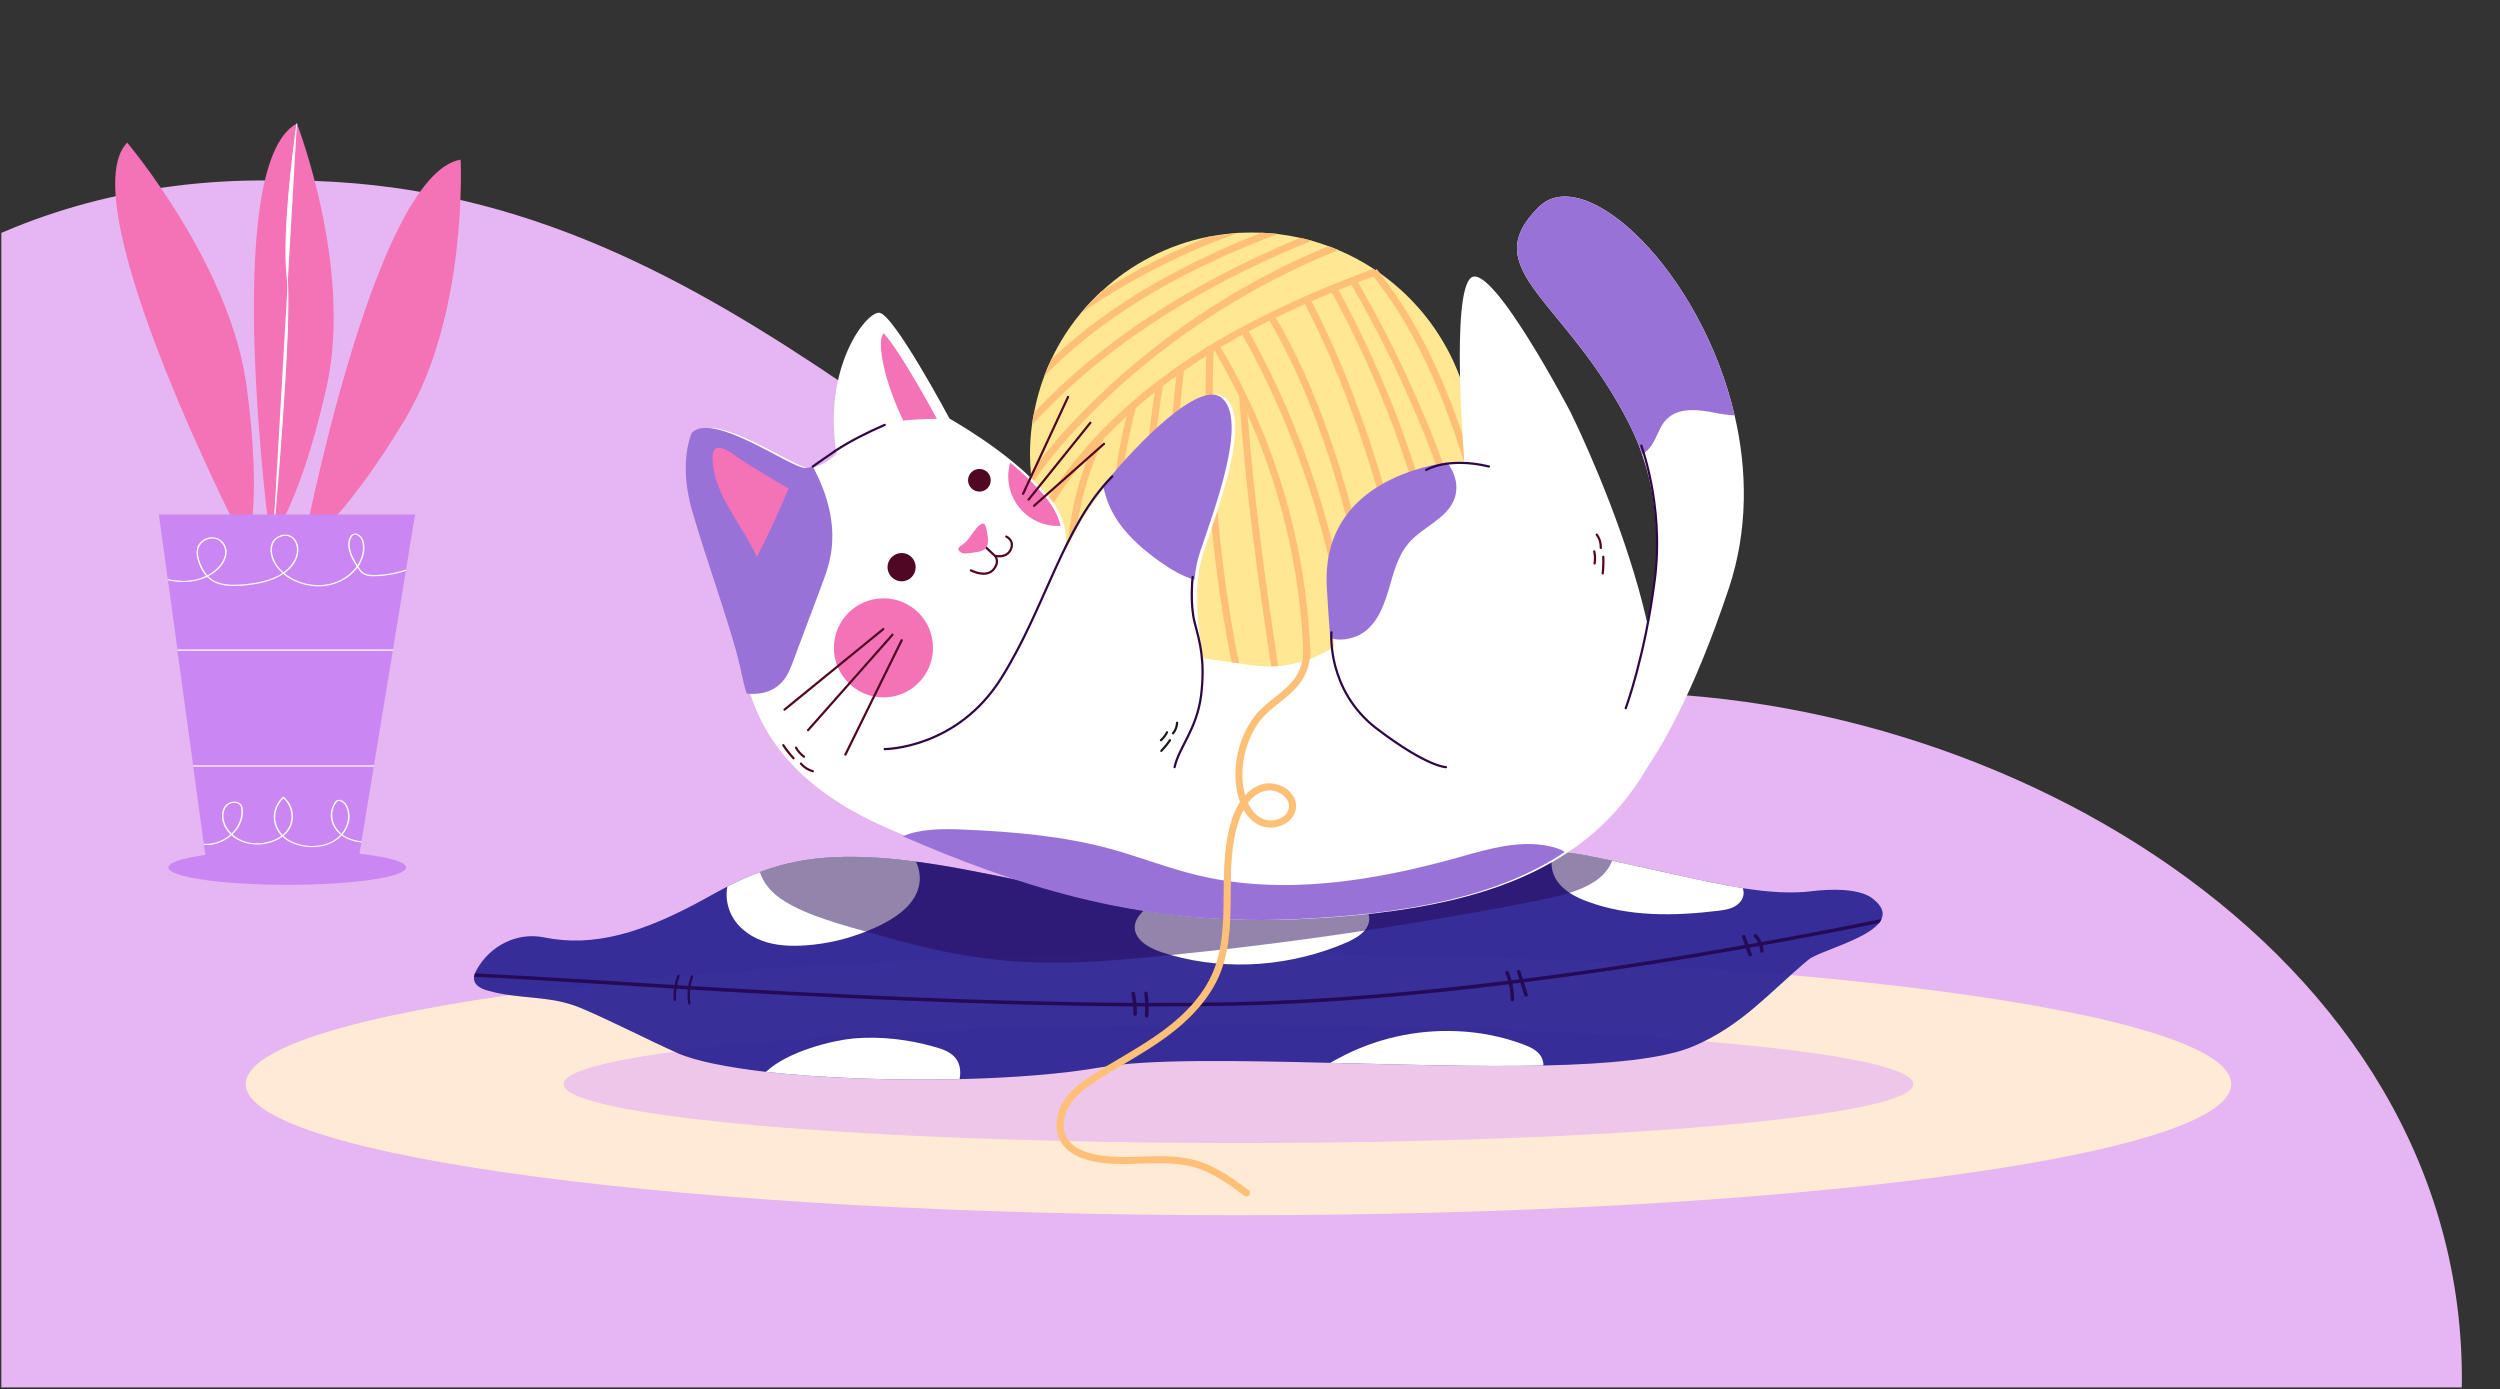 <svg width="655" height="364" viewBox="0 0 655 364" fill="none" xmlns="http://www.w3.org/2000/svg">
<rect x="0" y="0" width="655" height="364" fill="#333333" stroke="none"/>
<g clip-path="url(#clip0_136_1340)">
<path d="M643.875 380.176C658.138 260.229 535.393 183.068 426.462 181.481C397.714 179.965 368.462 181.654 340.308 173.62C246.675 136.107 185.938 45.585 72.246 47.313C7.605 46.082 -52.371 78.881 -70.134 134.849C-78.217 160.206 -59.518 211.59 -73.394 234.43C-132.893 299.831 -226.207 378.406 -162.59 491.926C-136.286 497.252 517.076 629.613 534.63 633.094C553.955 606.008 569.306 584.332 561.706 541.97C556.064 489.999 637.351 479.903 643.875 380.176Z" fill="#E5B6F1"/>
<path d="M584.583 284.032C584.583 302.995 468.144 318.388 324.486 318.388C180.827 318.388 64.389 302.995 64.389 284.032C64.389 265.023 180.827 249.676 324.486 249.676C468.144 249.676 584.583 265.023 584.583 284.032Z" fill="#FFEAD6"/>
<g style="mix-blend-mode:multiply" opacity="0.7">
<path d="M501.3 284.032C501.3 292.563 422.144 299.471 324.486 299.471C226.828 299.471 147.672 292.563 147.672 284.032C147.672 275.501 226.828 268.546 324.486 268.546C422.144 268.546 501.3 275.501 501.3 284.032Z" fill="#E5B6F1"/>
</g>
<path d="M492.953 240.771C492.829 241.142 492.613 241.498 492.304 241.838C488.733 246.289 476.352 249.302 473.755 251.482C463.6 260.013 456.413 268.683 443.707 274.108C435.916 277.446 421.541 278.79 404.384 279.161C387.226 279.532 367.333 278.929 348.506 278.466C323.79 277.863 300.929 277.446 288.502 279.625C278.486 281.387 265.27 282.407 251.405 282.731C233.876 283.149 215.281 282.453 200.674 280.83C190.473 279.625 182.265 278.002 177.628 275.962C169.003 272.114 160.702 267.709 152.031 264.046C144.009 260.708 136.079 261.914 127.825 259.549C126.295 259.132 124.533 258.344 124.208 256.767C124.177 256.489 124.177 256.211 124.208 255.933C124.208 255.886 124.208 255.793 124.254 255.701C124.301 255.469 124.347 255.237 124.44 255.005C124.564 254.665 124.718 254.341 124.904 254.032C128.428 247.772 135.43 244.156 142.525 245.593C155.416 248.236 168.354 244.527 185.001 235.3C186.902 234.234 188.711 233.26 190.565 232.286C193.348 230.849 196.13 229.551 199.098 228.485C209.068 224.729 220.707 223.199 239.997 225.749C244.078 226.275 248.545 227.001 253.399 227.928C272.689 231.591 287.899 235.3 300.837 237.572C313.821 239.937 324.486 240.864 334.688 239.009C340.067 238.036 346.373 236.135 353.236 233.956C369.605 228.855 389.128 222.318 407.212 223.153C410.18 223.292 413.148 223.616 416.023 224.219C418.203 224.636 420.289 225.1 422.376 225.517C436.287 228.438 447.231 231.22 456.644 232.704C463.415 233.77 469.443 234.187 475.147 233.446C479.366 232.936 487.064 232.657 490.588 235.393C493.185 237.387 493.695 239.148 492.953 240.771Z" fill="#2F2695" fill-opacity="0.95"/>
<path d="M492.953 240.771C492.829 241.142 492.613 241.498 492.304 241.838C484.142 243.507 473.755 245.547 461.838 247.68C461.529 247.742 461.219 247.803 460.91 247.865C460.106 248.02 459.256 248.174 458.36 248.329C458.082 248.36 457.788 248.406 457.479 248.468C440.275 251.528 420.243 254.727 399.236 257.37C398.912 257.416 398.634 257.463 398.309 257.509C397.629 257.602 396.949 257.679 396.269 257.741C395.944 257.787 395.619 257.834 395.341 257.88C371.692 260.801 346.929 262.98 323.605 263.49C317.066 263.629 310.25 263.676 303.387 263.676H300.929C300.651 263.676 300.326 263.676 300.002 263.676C299.306 263.676 298.518 263.676 297.776 263.676H296.848C257.479 263.444 214.586 261.265 180.827 259.271C180.611 259.24 180.394 259.225 180.178 259.225C179.189 259.163 178.215 259.101 177.257 259.039C177.025 259.039 176.839 259.039 176.607 258.993C169.049 258.529 162 258.112 155.601 257.695C142.2 256.86 130.653 256.165 124.208 255.933C124.208 255.886 124.208 255.794 124.254 255.701C124.301 255.469 124.347 255.237 124.44 255.005C129.772 255.237 139.278 255.794 155.694 256.767C162.093 257.185 169.188 257.602 176.747 258.066C176.963 258.096 177.179 258.112 177.396 258.112C178.354 258.174 179.328 258.236 180.317 258.297C180.503 258.297 180.734 258.344 180.92 258.344C214.678 260.337 257.479 262.517 296.802 262.748H297.729C298.471 262.748 299.26 262.748 300.002 262.748C300.28 262.748 300.604 262.748 300.929 262.748C308.673 262.795 316.232 262.702 323.605 262.563C346.79 262.053 371.506 259.874 395.063 256.953C395.403 256.922 395.712 256.891 395.99 256.86C396.701 256.767 397.382 256.675 398.031 256.582C398.371 256.551 398.68 256.52 398.958 256.489C419.964 253.846 439.997 250.647 457.154 247.587C457.479 247.541 457.757 247.494 458.082 247.448C458.916 247.293 459.751 247.139 460.586 246.984C460.91 246.938 461.235 246.845 461.559 246.799C473.894 244.573 484.652 242.487 492.953 240.771Z" fill="#250A58"/>
<path d="M176.793 262.238C176.607 262.238 176.468 262.099 176.468 261.914C176.376 259.781 176.7 257.602 177.442 255.562C177.535 255.423 177.72 255.33 177.859 255.376C178.045 255.469 178.138 255.655 178.045 255.794C177.349 257.741 177.025 259.827 177.118 261.914C177.118 262.099 176.978 262.238 176.793 262.238Z" fill="#250A58"/>
<path d="M180.642 263.212C180.457 263.212 180.317 263.119 180.317 262.98C179.9 260.522 180.132 258.019 181.013 255.7C181.059 255.561 181.245 255.469 181.43 255.515C181.569 255.608 181.662 255.793 181.616 255.932C180.781 258.158 180.549 260.522 180.92 262.841C180.967 263.026 180.874 263.212 180.688 263.212C180.657 263.212 180.642 263.212 180.642 263.212Z" fill="#250A58"/>
<path d="M297.405 266.135C297.374 266.135 297.358 266.135 297.358 266.135C297.126 266.135 296.895 265.949 296.941 265.671C296.941 263.909 296.802 262.101 296.431 260.339C296.385 260.107 296.524 259.876 296.802 259.829C297.034 259.783 297.312 259.922 297.358 260.154C297.729 262.008 297.868 263.863 297.868 265.718C297.822 265.949 297.637 266.135 297.405 266.135Z" fill="#250A58"/>
<path d="M300.419 266.644C300.419 266.644 300.419 266.629 300.419 266.598C300.14 266.598 299.955 266.366 299.955 266.134C300.094 264.187 300.048 262.24 299.816 260.339C299.769 260.06 299.955 259.829 300.187 259.782C300.465 259.782 300.697 259.968 300.697 260.2C300.975 262.193 301.021 264.187 300.882 266.181C300.882 266.412 300.65 266.644 300.419 266.644Z" fill="#250A58"/>
<path d="M396.222 262.376C395.944 262.376 395.758 262.145 395.758 261.913C395.805 259.548 395.341 257.184 394.414 255.004C394.275 254.773 394.414 254.494 394.646 254.402C394.877 254.309 395.156 254.402 395.248 254.634C396.222 256.905 396.732 259.456 396.686 261.913C396.686 262.191 396.5 262.376 396.222 262.376Z" fill="#250A58"/>
<path d="M399.793 261.172C399.607 261.172 399.422 261.079 399.375 260.847L397.474 254.727C397.381 254.495 397.52 254.217 397.752 254.171C398.031 254.078 398.262 254.217 398.355 254.449L400.256 260.569C400.303 260.847 400.164 261.079 399.932 261.172C399.901 261.172 399.855 261.172 399.793 261.172Z" fill="#250A58"/>
<path d="M458.499 250.553C458.314 250.553 458.175 250.461 458.082 250.275L456.413 245.546C456.366 245.314 456.459 245.036 456.737 244.943C456.969 244.85 457.201 244.989 457.294 245.221L458.963 249.95C459.056 250.182 458.917 250.461 458.685 250.553C458.623 250.553 458.561 250.553 458.499 250.553Z" fill="#250A58"/>
<path d="M461.606 249.626C461.328 249.626 461.143 249.44 461.143 249.208C461.096 247.817 460.54 246.473 459.566 245.499C459.427 245.314 459.427 245.035 459.612 244.85C459.798 244.665 460.076 244.665 460.262 244.85C461.328 246.009 462.024 247.586 462.07 249.162C462.07 249.394 461.884 249.626 461.606 249.626Z" fill="#250A58"/>
<path d="M240.786 232.008C239.812 236.645 235.638 239.798 231.465 241.977C229.981 242.765 228.451 243.414 226.874 244.063C221.866 246.057 216.533 247.309 211.108 247.68C207.259 247.958 203.225 247.819 199.561 246.428C195.945 245.083 192.606 242.394 191.215 238.731C190.334 236.506 190.194 234.327 190.565 232.287C193.348 230.849 196.13 229.551 199.098 228.485C209.068 224.729 220.707 223.199 239.997 225.749C240.878 227.697 241.249 229.876 240.786 232.008Z" fill="white"/>
<path d="M251.405 282.732C233.876 283.149 215.281 282.454 200.674 280.831C206.471 275.36 218.435 272.532 223.675 272.068C230.816 271.465 238.05 272.346 244.913 274.294C247.046 274.896 249.225 275.638 250.524 277.446C251.59 278.93 251.776 280.924 251.405 282.732Z" fill="white"/>
<path d="M358.754 240.817C358.708 241.976 358.244 242.996 357.502 243.831C356.389 245.129 354.627 246.103 353.004 246.845C338.536 253.15 321.935 254.495 306.772 250.229C305.937 249.997 305.056 249.719 304.222 249.441C300.836 248.328 296.988 246.01 297.312 242.533C297.498 240.817 298.75 239.38 300.048 238.221C300.295 237.973 300.558 237.757 300.836 237.572C313.82 239.936 324.486 240.863 334.687 239.009C340.067 238.035 346.373 236.134 353.236 233.955C354.071 234.465 354.905 235.021 355.647 235.671C357.27 236.969 358.801 238.731 358.754 240.817Z" fill="white"/>
<path d="M404.384 279.161C387.226 279.532 367.333 278.93 348.506 278.466C349.295 278.002 350.037 277.631 350.639 277.307C360.099 272.16 370.95 269.703 381.662 270.167C387.644 270.398 393.626 271.558 399.237 273.69C400.952 274.339 402.761 275.174 403.735 276.75C404.152 277.446 404.384 278.28 404.384 279.161Z" fill="white"/>
<path d="M456.83 233.91C456.876 235.44 455.763 236.785 454.418 237.526C453.074 238.268 451.497 238.454 450.013 238.639C438.559 240.03 426.688 240.216 415.884 236.182C412.916 235.115 409.902 233.539 408.047 230.943C406.424 228.717 405.96 225.518 407.212 223.153C410.18 223.292 413.148 223.617 416.023 224.22C432.995 227.604 445.84 230.989 456.644 232.704C456.737 233.122 456.83 233.493 456.83 233.91Z" fill="white"/>
<g style="mix-blend-mode:multiply" opacity="0.5">
<path d="M422.376 225.517C421.727 227.279 420.475 228.902 418.852 230.2C414.493 233.538 408.279 234.883 402.297 236.088C387.505 239.009 372.527 241.559 357.502 243.831C340.716 246.381 323.79 248.514 306.772 250.23C305.566 250.353 304.345 250.477 303.109 250.601C291.516 251.713 279.83 252.687 268.145 252.038C255.717 251.342 243.614 248.885 232.021 245.5C230.491 245.037 228.729 244.573 226.874 244.063C217.739 241.559 205.775 238.128 201.323 232.518C200.118 231.035 199.422 229.69 199.098 228.485C209.068 224.729 220.707 223.199 239.997 225.749C244.078 226.275 248.545 227.001 253.399 227.928C272.689 231.591 287.899 235.3 300.836 237.572C313.82 239.937 324.486 240.864 334.688 239.009C340.067 238.036 346.373 236.135 353.236 233.956C369.605 228.855 389.128 222.318 407.212 223.153C410.18 223.292 413.148 223.616 416.023 224.219C418.202 224.636 420.289 225.1 422.376 225.517Z" fill="#250A58"/>
</g>
<path d="M452.981 154.071C434.479 209.477 417.646 215.458 417.646 215.458L425.251 183.606C425.251 183.606 441.063 150.362 430.213 119.019C429.378 116.516 428.311 114.012 427.106 111.555C410.458 78.311 386.438 70.893 403.085 54.294C415.142 42.193 445.654 70.939 454.465 108.819C457.804 123.146 458.035 138.817 452.981 154.071Z" fill="white"/>
<path d="M454.465 108.819C452.795 108.773 451.033 108.495 449.41 108.17C445.005 107.289 439.811 106.64 436.658 109.839C435.082 111.416 434.432 113.595 433.366 115.588C432.67 116.933 431.557 118.324 430.213 119.019C429.378 116.516 428.311 114.012 427.106 111.555C410.458 78.311 386.438 70.893 403.085 54.294C415.142 42.193 445.654 70.939 454.465 108.819Z" fill="#9972D8"/>
<path d="M386.113 119.021C386.113 120.195 386.067 121.37 385.974 122.545C385.881 124.167 385.742 125.744 385.511 127.32C385.047 130.566 384.305 133.765 383.331 136.825C383.331 136.856 383.331 136.871 383.331 136.871C383.006 137.845 382.682 138.772 382.311 139.746C381.059 142.991 379.529 146.098 377.767 149.019C377.349 149.807 376.839 150.503 376.375 151.244C374.613 153.872 372.666 156.329 370.533 158.616C370.038 159.173 369.512 159.698 368.956 160.193C366.684 162.511 364.18 164.597 361.49 166.498C360.934 166.869 360.393 167.24 359.867 167.611C358.074 168.786 356.219 169.852 354.303 170.81C353.746 171.135 353.143 171.413 352.54 171.691C349.635 173.051 346.589 174.164 343.405 175.03C342.802 175.215 342.2 175.4 341.597 175.493C339.51 176.003 337.377 176.374 335.198 176.652C334.61 176.745 334.007 176.822 333.389 176.884C331.627 177.023 329.819 177.116 327.964 177.116C327.067 177.116 326.171 177.101 325.274 177.07C324.671 177.023 324.022 176.977 323.373 176.93C320.127 176.699 316.974 176.142 313.867 175.4C313.218 175.215 312.568 175.03 311.873 174.844C309.678 174.195 307.545 173.438 305.474 172.572H305.427C304.778 172.294 304.082 172.016 303.387 171.645C300.187 170.161 297.127 168.353 294.252 166.313C293.541 165.818 292.845 165.293 292.165 164.737C288.131 161.584 284.514 157.921 281.453 153.794V153.748C281.407 153.748 281.407 153.748 281.453 153.702H281.407C280.758 152.821 280.108 151.94 279.459 151.013C276.723 146.886 274.544 142.342 272.874 137.567C272.596 136.732 272.364 135.851 272.086 134.97C271.344 132.312 270.788 129.577 270.417 126.764C270.262 125.836 270.154 124.894 270.092 123.936C269.953 122.313 269.86 120.69 269.86 119.021C269.86 116.424 270.03 113.874 270.37 111.371C270.51 110.304 270.695 109.192 270.927 108.079C271.545 104.833 272.426 101.68 273.57 98.62C274.127 97.075 274.76 95.576 275.471 94.123C277.512 89.811 280.062 85.777 283.076 82.161C284.792 80.074 286.647 78.127 288.594 76.319H288.641C296.292 69.225 305.891 64.171 316.51 62.038H316.556C319.091 61.544 321.688 61.204 324.347 61.019H324.393C325.599 60.972 326.758 60.926 327.964 60.926C328.798 60.926 329.633 60.941 330.468 60.972C331.89 61.034 333.312 61.142 334.734 61.297C336.712 61.544 338.675 61.884 340.623 62.317C341.643 62.533 342.648 62.78 343.637 63.059C345.152 63.491 346.62 63.97 348.042 64.496C348.924 64.82 349.805 65.145 350.639 65.516C353.885 66.861 356.946 68.53 359.867 70.431C360.053 70.57 360.192 70.662 360.377 70.802L361.444 71.497C361.537 71.59 361.676 71.682 361.768 71.729C376.515 82.254 386.113 99.501 386.113 119.021Z" fill="#FFE794"/>
<path d="M361.768 71.728C361.706 71.728 361.66 71.743 361.629 71.774C361.011 71.991 360.408 72.207 359.821 72.423C358.476 72.933 357.131 73.443 355.786 73.953C355.199 74.17 354.627 74.386 354.071 74.603C352.911 75.066 351.798 75.53 350.685 75.947C350.083 76.179 349.526 76.411 348.97 76.689C347.177 77.4 345.399 78.142 343.637 78.915C343.08 79.146 342.478 79.424 341.921 79.656C339.355 80.8 336.805 81.99 334.27 83.226C333.713 83.474 333.157 83.736 332.601 84.015C330.792 84.895 328.937 85.869 327.175 86.796C326.588 87.106 326.031 87.415 325.506 87.724C324.64 88.187 323.775 88.666 322.909 89.161C321.858 89.748 320.822 90.351 319.802 90.969C319.246 91.278 318.72 91.603 318.225 91.943C318.133 91.989 318.04 92.036 317.947 92.082C317.298 92.484 316.664 92.87 316.046 93.241C314.052 94.493 312.104 95.791 310.203 97.136C309.523 97.569 308.858 98.032 308.209 98.527C307.004 99.361 305.829 100.227 304.685 101.123C303.943 101.68 303.232 102.236 302.552 102.792C300.836 104.137 299.167 105.528 297.59 106.919C296.756 107.63 295.936 108.356 295.133 109.098C293.061 111.014 291.083 112.962 289.197 114.94V114.986C287.806 116.377 286.507 117.815 285.255 119.252V119.298C282.334 122.683 279.644 126.207 277.28 129.823C275.796 132.002 274.173 134.645 272.874 137.566C272.596 136.731 272.364 135.85 272.086 134.969C273.245 132.698 274.544 130.611 275.703 128.803C282.659 118.278 291.794 108.681 302.969 100.103C303 100.072 303.031 100.041 303.062 100.01C307.143 96.904 311.502 93.89 316.139 91.016C318.055 89.841 320.018 88.682 322.028 87.538C334.177 80.676 347.022 75.159 359.867 70.43C360.052 70.569 360.192 70.662 360.377 70.801L360.702 70.569C360.949 70.878 361.196 71.187 361.444 71.496C361.536 71.589 361.675 71.681 361.768 71.728Z" fill="#FEC077"/>
<path d="M350.639 65.515C325.645 75.53 302.506 90.969 283.957 110.257C278.3 116.099 273.894 121.477 270.417 126.763C270.262 125.836 270.154 124.893 270.092 123.935C273.431 119.113 277.511 114.245 282.612 108.959C301.207 89.718 323.512 74.603 348.042 64.495C348.923 64.82 349.804 65.144 350.639 65.515Z" fill="#FEC077"/>
<path d="M343.637 63.058C312.429 75.762 288.316 91.712 270.37 111.37C270.509 110.304 270.695 109.191 270.927 108.078C288.362 89.625 311.363 74.51 340.623 62.316C341.643 62.533 342.648 62.78 343.637 63.058Z" fill="#FEC077"/>
<path d="M334.734 61.296C313.635 69.317 290.959 80.677 273.57 98.62C274.126 97.074 274.76 95.575 275.471 94.123C291.608 78.776 311.502 68.483 330.467 60.972C331.89 61.033 333.312 61.142 334.734 61.296Z" fill="#FEC077"/>
<path d="M324.346 61.018C309.693 66.257 295.874 73.304 283.076 82.16C284.791 80.073 286.646 78.126 288.594 76.318H288.64C297.497 70.754 306.818 65.979 316.509 62.038H316.556L324.346 61.018Z" fill="#FEC077"/>
<path d="M343.405 175.029C342.802 175.214 342.2 175.4 341.597 175.493C341.365 152.542 336.264 129.545 326.851 108.542C326.155 107.012 325.413 105.435 324.671 103.859C322.662 99.779 320.513 95.807 318.226 91.943C318.133 91.804 318.086 91.711 318.04 91.619L319.617 90.691C319.663 90.784 319.709 90.877 319.802 90.97C334.826 116.192 343.034 145.634 343.405 175.029Z" fill="#FEC077"/>
<path d="M354.302 170.81C353.746 171.134 353.143 171.413 352.54 171.691C349.202 142.342 339.927 113.457 325.506 87.724C325.475 87.662 325.459 87.616 325.459 87.585L327.082 86.704C327.082 86.704 327.129 86.797 327.175 86.797C341.55 112.576 350.871 141.461 354.302 170.81Z" fill="#FEC077"/>
<path d="M361.49 166.499C360.934 166.87 360.393 167.241 359.867 167.612C354.256 138.819 347.486 109.702 332.601 84.016C332.508 83.877 332.415 83.738 332.369 83.599L333.946 82.718C334.038 82.857 334.177 83.042 334.27 83.228C349.155 108.914 355.926 137.846 361.49 166.499Z" fill="#FEC077"/>
<path d="M370.532 158.616C370.038 159.173 369.512 159.698 368.956 160.193C363.206 134.321 355.323 105.575 341.921 79.657C341.875 79.564 341.829 79.425 341.782 79.333L343.452 78.498C343.498 78.637 343.591 78.776 343.637 78.915C356.899 104.555 364.782 132.977 370.532 158.616Z" fill="#FEC077"/>
<path d="M377.767 149.018C377.349 149.806 376.839 150.502 376.375 151.244C370.95 125.14 361.768 100.103 348.97 76.689C348.754 76.287 348.537 75.901 348.321 75.53L349.944 74.603C350.191 75.066 350.438 75.514 350.686 75.947C363.206 98.944 372.341 123.471 377.767 149.018Z" fill="#FEC077"/>
<path d="M383.331 136.824V136.87C383.006 137.844 382.682 138.771 382.311 139.745C375.448 117.073 365.988 95.235 354.07 74.602C353.931 74.417 353.839 74.278 353.746 74.092L355.322 73.165C355.462 73.397 355.647 73.675 355.786 73.953C367.286 93.89 376.514 114.94 383.331 136.824Z" fill="#FEC077"/>
<path d="M385.974 122.544C385.882 124.167 385.742 125.743 385.511 127.32C379.853 108.171 372.573 88.42 359.821 72.424C359.635 72.192 359.45 71.96 359.264 71.728L360.377 70.801L360.702 70.569C360.949 70.878 361.197 71.188 361.444 71.497C361.506 71.589 361.568 71.682 361.629 71.775C373.408 86.704 380.549 104.74 385.974 122.544Z" fill="#FEC077"/>
<path d="M289.243 114.847C289.197 114.847 289.197 114.94 289.197 114.94C289.151 114.986 289.151 114.986 289.151 114.986C283.401 127.041 280.804 140.07 281.407 153.701C280.757 152.82 280.108 151.939 279.459 151.012C279.32 139.977 281.268 129.359 285.256 119.298C285.256 119.298 285.256 119.298 285.256 119.252C285.997 117.49 286.739 115.728 287.574 114.013L289.243 114.847Z" fill="#FEC077"/>
<path d="M297.59 106.919C292.443 126.531 291.33 146.468 294.252 166.312C293.541 165.817 292.845 165.292 292.165 164.735C289.661 146.143 290.635 127.458 295.133 109.098C295.365 108.124 295.643 107.15 295.875 106.177L297.637 106.64C297.637 106.733 297.59 106.826 297.59 106.919Z" fill="#FEC077"/>
<path d="M305.427 172.573C304.778 172.294 304.082 172.016 303.387 171.645C299.213 149.019 298.889 125.466 302.552 102.794C302.676 101.897 302.815 101.001 302.969 100.104C302.969 100.058 303.016 100.058 303.016 100.012H303.062L304.824 100.336C304.778 100.614 304.731 100.846 304.685 101.124C300.651 124.631 300.929 149.112 305.427 172.573Z" fill="#FEC077"/>
<path d="M313.867 175.4C313.217 175.214 312.568 175.029 311.873 174.843C306.354 149.806 305.102 124.213 308.209 98.527C308.256 97.831 308.348 97.182 308.441 96.44L310.296 96.672C310.265 96.827 310.234 96.981 310.203 97.136C306.911 123.471 308.117 149.714 313.867 175.4Z" fill="#FEC077"/>
<path d="M325.274 177.069C324.671 177.022 324.022 176.976 323.373 176.93C317.623 149.435 315.165 121.385 316.046 93.241C316.046 92.499 316.077 91.757 316.139 91.016L317.947 91.062C317.947 91.402 317.947 91.742 317.947 92.082C316.974 120.643 319.431 149.157 325.274 177.069Z" fill="#FEC077"/>
<path d="M335.197 176.651C334.61 176.744 334.007 176.821 333.389 176.883C329.633 152.264 326.294 128.108 324.671 103.859C324.625 103.812 324.625 103.72 324.625 103.673L326.48 103.534C326.619 105.203 326.711 106.919 326.851 108.542C328.566 131.168 331.72 153.747 335.197 176.651Z" fill="#FEC077"/>
<path d="M429.888 203.867C424.787 211.795 418.481 218.194 410.876 223.248C393.718 234.746 370.069 239.568 339.325 240.866C297.59 242.582 265.733 231.269 237.493 219.121C235.7 218.379 233.907 217.607 232.114 216.803C208.233 206.371 200.071 192.322 196.779 182.447C196.733 182.215 196.64 181.937 196.547 181.705C195.898 179.618 195.481 177.764 195.156 176.187C193.301 166.914 185.928 146.607 182.218 133.671C178.555 120.735 182.218 113.363 182.218 113.363C187.783 107.799 208.094 122.59 211.803 122.59C212.499 122.59 213.195 122.451 213.89 122.219C216.023 121.57 217.924 120.04 218.713 119.298C219.037 119.066 219.176 118.88 219.176 118.88C219.176 118.88 219.176 118.88 219.176 118.834C215.513 96.718 226.596 81.928 230.306 81.928C233.969 81.928 248.761 109.654 248.761 109.654C248.761 109.654 249.503 110.071 250.709 110.813C253.723 112.621 259.751 116.377 265.594 121.199C268.794 123.841 271.993 126.855 274.637 129.962C274.868 130.286 275.1 130.564 275.332 130.843C277.187 133.254 278.254 135.618 278.81 137.751C279.459 140.347 279.366 142.666 278.949 144.567C279.969 142.48 281.36 139.837 283.169 136.731C283.354 136.36 283.633 135.943 283.865 135.525C285.117 133.439 287.296 130.472 289.986 127.133C290.31 126.716 290.635 126.345 290.959 125.974C300.373 114.522 315.304 99.964 320.822 104.09C328.242 109.654 318.968 133.671 315.304 144.752C314.562 146.978 314.099 149.388 313.867 151.892C312.939 161.814 315.304 172.478 315.304 172.478C315.304 172.478 315.304 172.478 328.242 174.333C338.907 175.863 347.115 171.041 349.619 169.372C349.557 168.723 349.495 167.981 349.434 167.146C349.202 164.225 348.924 160.006 348.553 153.979C347.069 128.663 370.764 122.59 380.039 121.152C382.265 120.828 383.656 120.735 383.656 120.735C383.656 120.735 379.992 76.41 385.511 72.701C391.075 68.992 411.386 107.799 411.386 107.799C411.386 107.799 446.489 178.042 429.888 203.867Z" fill="white"/>
<path d="M314.377 144.753C313.635 146.979 313.171 149.39 312.94 151.894C309.694 150.966 306.679 149.112 303.897 147.164C299.863 144.29 296.014 140.998 293.139 136.964C291.099 133.997 289.568 130.612 289.058 127.135C298.425 115.544 314.192 99.826 319.895 104.091C327.315 109.655 318.04 133.672 314.377 144.753Z" fill="#9972D8"/>
<path d="M381.013 130.798C379.019 135.945 372.851 137.985 369.188 142.158C366.22 145.542 365.107 150.086 363.855 154.444C362.325 159.544 360.006 165.479 354.349 167.055C352.077 167.751 350.129 167.705 348.506 167.148C348.274 164.227 347.996 160.008 347.625 153.981C346.141 128.665 369.837 122.592 379.111 121.154C381.291 123.797 382.265 127.599 381.013 130.798Z" fill="#9972D8"/>
<path d="M409.948 223.248C392.791 234.747 369.142 239.569 338.397 240.867C296.663 242.582 264.806 231.269 236.566 219.122C240.832 217.128 246.953 217.082 252.703 217.36C265.594 217.916 278.532 219.029 290.96 222.414C298.564 224.5 305.937 227.421 313.589 229.276C335.986 234.7 359.589 230.898 381.801 224.732C390.287 222.321 399.329 219.585 407.769 222.182C408.557 222.46 409.346 222.738 409.948 223.248Z" fill="#9972D8"/>
<path d="M217.646 145.401C217.09 148.554 215.977 151.521 214.818 154.535C212.499 160.748 210.134 167.007 207.816 173.22C207.12 175.028 206.425 176.929 205.126 178.413C202.761 181.241 199.144 182.122 195.62 181.705C194.971 179.618 194.553 177.764 194.229 176.187C192.42 166.914 185.001 146.606 181.291 133.671C177.628 120.735 181.291 113.363 181.291 113.363C186.856 107.799 207.166 122.589 210.876 122.589C211.572 122.589 212.267 122.45 212.963 122.218C213.334 122.899 213.674 123.579 213.983 124.259C217.183 130.796 218.945 138.214 217.646 145.401Z" fill="#9972D8"/>
<path d="M245.516 109.745C242.548 109.745 239.58 109.884 236.659 110.209C234.85 106.5 233.366 102.605 232.207 98.664C231.79 97.134 229.703 89.252 231.511 87.305C236.195 92.405 245.469 109.745 245.469 109.745C245.469 109.745 245.485 109.745 245.516 109.745Z" fill="#F472B6"/>
<path d="M186.717 121.011C187.412 130.237 194.553 137.517 198.31 145.955C201.308 140.051 204.091 134.039 206.656 127.919C206.564 128.151 195.249 121.196 194.229 120.501C191.308 118.414 186.16 114.241 186.717 121.011Z" fill="#F472B6"/>
<path d="M231.789 196.263C231.789 196.263 250.662 196.263 262.302 177.717C273.941 159.171 278.624 137.704 291.423 124.814" stroke="#2E0846" stroke-width="0.589" stroke-linecap="round" stroke-linejoin="round"/>
<path d="M312.475 151.149C312.475 151.149 311.687 158.197 313.032 163.251C314.377 168.258 315.768 173.126 314.701 182.121C313.588 191.07 308.859 195.799 307.746 200.992" stroke="#2E0846" stroke-width="0.589" stroke-linecap="round" stroke-linejoin="round"/>
<path d="M348.831 165.662C348.831 165.662 347.532 180.87 360.748 190.931C373.964 200.992 378.833 200.992 378.833 200.992" stroke="#2E0846" stroke-width="0.589" stroke-linecap="round" stroke-linejoin="round"/>
<path d="M373.64 123.145C373.64 123.145 379.251 119.622 390.101 122.218" stroke="#2E0846" stroke-width="0.589" stroke-linecap="round" stroke-linejoin="round"/>
<path d="M430.074 116.839C429.424 115.402 436.148 131.722 433.551 151.891C431.001 171.874 425.947 185.552 425.947 185.552" stroke="#2E0846" stroke-width="0.589" stroke-linecap="round" stroke-linejoin="round"/>
<path d="M212.963 122.218C212.963 122.218 215.142 120.642 218.898 118.092C222.654 115.588 227.291 113.27 231.789 111.322" stroke="#2E0846" stroke-width="0.589" stroke-linecap="round" stroke-linejoin="round"/>
<path d="M417.785 147.627C417.971 146.561 417.924 145.495 417.693 144.475" stroke="#500724" stroke-width="0.589" stroke-linecap="round" stroke-linejoin="round"/>
<path d="M418.342 140.07C419.084 141.044 419.455 142.296 419.408 143.548" stroke="#500724" stroke-width="0.589" stroke-linecap="round" stroke-linejoin="round"/>
<path d="M420.058 145.866C420.119 147.319 420.073 148.772 419.918 150.225" stroke="#500724" stroke-width="0.589" stroke-linecap="round" stroke-linejoin="round"/>
<path d="M208.558 195.893C209.068 196.82 209.764 197.608 210.645 198.257" stroke="#500724" stroke-width="0.589" stroke-linecap="round" stroke-linejoin="round"/>
<path d="M212.963 202.059C211.757 201.735 210.645 201.039 209.856 200.065" stroke="#500724" stroke-width="0.589" stroke-linecap="round" stroke-linejoin="round"/>
<path d="M207.909 198.674C206.919 197.592 206.023 196.449 205.219 195.243" stroke="#500724" stroke-width="0.589" stroke-linecap="round" stroke-linejoin="round"/>
<path d="M304.175 193.946C304.824 193.343 305.381 192.648 305.752 191.859" stroke="#1E1A19" stroke-width="0.589" stroke-linecap="round" stroke-linejoin="round"/>
<path d="M308.395 189.355C308.349 190.375 307.978 191.396 307.329 192.137" stroke="#1E1A19" stroke-width="0.589" stroke-linecap="round" stroke-linejoin="round"/>
<path d="M306.54 193.945C305.86 194.934 305.103 195.862 304.268 196.727" stroke="#1E1A19" stroke-width="0.589" stroke-linecap="round" stroke-linejoin="round"/>
<path d="M239.905 148.599C239.905 150.639 238.282 152.308 236.241 152.308C234.201 152.308 232.531 150.639 232.531 148.599C232.531 146.559 234.201 144.89 236.241 144.89C238.282 144.89 239.905 146.559 239.905 148.599Z" fill="#500724"/>
<path d="M259.566 125.835C259.566 127.457 258.268 128.802 256.598 128.802C254.975 128.802 253.631 127.457 253.631 125.835C253.631 124.165 254.975 122.867 256.598 122.867C258.268 122.867 259.566 124.165 259.566 125.835Z" fill="#500724"/>
<path d="M254.372 149.434C254.372 149.434 258.128 151.428 260.122 149.388C262.07 147.347 260.772 145.725 260.772 145.725L257.665 142.804" stroke="#500724" stroke-width="0.589" stroke-linecap="round" stroke-linejoin="round"/>
<path d="M260.726 145.632C260.726 145.632 263.693 146.374 264.806 144.009C265.919 141.598 263.647 140.578 263.647 140.578" stroke="#500724" stroke-width="0.589" stroke-linecap="round" stroke-linejoin="round"/>
<path d="M255.81 138.399C254.558 139.929 253.631 141.784 251.961 142.85C251.637 143.082 251.266 143.267 251.126 143.638C250.987 144.195 251.497 144.658 252.008 144.844C252.703 145.122 253.491 144.983 254.233 144.89C254.759 144.797 255.3 144.72 255.856 144.658C256.552 144.519 257.34 144.38 257.943 143.917C258.963 143.082 259.01 141.506 258.731 140.207C258.639 139.605 258.407 137.657 257.85 137.286C257.201 136.869 256.227 137.935 255.81 138.399Z" fill="#F472B6"/>
<path d="M244.449 169.741C244.449 176.881 238.653 182.723 231.465 182.723C224.324 182.723 218.481 176.881 218.481 169.741C218.481 162.554 224.324 156.759 231.465 156.759C238.653 156.759 244.449 162.554 244.449 169.741Z" fill="#F472B6"/>
<path d="M274.405 130.841C276.26 133.252 277.326 135.617 277.883 137.749C277.604 137.796 277.373 137.796 277.094 137.796C269.953 137.796 264.157 131.954 264.157 124.814C264.157 123.562 264.342 122.31 264.667 121.197C267.866 123.84 271.066 126.854 273.709 129.96C273.941 130.285 274.173 130.563 274.405 130.841Z" fill="#F472B6"/>
<path d="M231.419 164.827L205.543 185.923" stroke="#500724" stroke-width="0.589" stroke-linecap="round" stroke-linejoin="round"/>
<path d="M233.83 166.311L211.711 191.301" stroke="#500724" stroke-width="0.589" stroke-linecap="round" stroke-linejoin="round"/>
<path d="M236.241 167.748L221.495 197.7" stroke="#500724" stroke-width="0.589" stroke-linecap="round" stroke-linejoin="round"/>
<path d="M270.927 132.512L289.244 116.284" stroke="#500724" stroke-width="0.589" stroke-linecap="round" stroke-linejoin="round"/>
<path d="M269.49 130.889L285.673 110.767" stroke="#500724" stroke-width="0.589" stroke-linecap="round" stroke-linejoin="round"/>
<path d="M268.052 129.359L279.83 103.997" stroke="#500724" stroke-width="0.589" stroke-linecap="round" stroke-linejoin="round"/>
<path fill-rule="evenodd" clip-rule="evenodd" d="M326.573 313.474C326.387 313.474 326.202 313.428 326.016 313.289C322.075 310.368 317.994 307.354 313.264 305.917C308.766 304.572 304.083 304.711 299.167 304.85C294.623 305.036 289.986 305.175 285.488 304.062C282.056 303.181 279.552 301.651 278.161 299.472C275.889 295.995 276.816 291.451 278.717 288.437C280.804 285.191 284.05 283.012 286.925 281.204C289.012 279.86 291.145 278.561 293.232 277.356C297.08 275.084 300.976 272.766 304.593 270.123C311.038 265.394 315.444 260.247 317.762 254.776C320.498 248.331 320.544 241.377 320.591 234.051C320.637 227.56 320.73 220.837 322.77 214.624C323.234 213.187 323.93 211.611 324.857 210.127C324.347 208.736 324.069 207.345 323.93 206.325C323.048 200.251 324.532 193.853 327.917 188.753C329.633 186.156 331.905 184.348 334.085 182.633C338.119 179.387 341.643 176.605 341.458 169.65C341.458 169.094 341.875 168.677 342.385 168.677C342.942 168.677 343.313 169.094 343.313 169.604C343.498 177.486 339.325 180.824 335.244 184.07C333.157 185.739 331.024 187.408 329.448 189.773C326.294 194.502 324.95 200.437 325.738 206.047C325.862 206.85 326.016 207.623 326.202 208.365C327.315 207.16 328.659 206.14 330.329 205.583C332.555 204.795 335.383 205.351 337.331 206.881C338.954 208.18 339.742 209.941 339.557 211.75C339.325 213.465 338.258 214.995 336.496 215.922C334.363 217.082 331.674 217.128 329.68 216.062C327.917 215.134 326.665 213.697 325.831 212.213C325.274 213.187 324.857 214.253 324.532 215.181C322.538 221.162 322.492 227.699 322.446 234.051C322.399 241.284 322.353 248.749 319.478 255.518C317.02 261.267 312.383 266.692 305.706 271.607C302.042 274.296 298.054 276.66 294.205 278.932C292.119 280.184 289.986 281.436 287.899 282.734C285.209 284.45 282.149 286.536 280.294 289.457C278.671 291.914 277.883 295.67 279.738 298.452C280.851 300.214 282.984 301.512 285.951 302.254C290.171 303.32 294.716 303.181 299.074 303.042C303.99 302.856 308.998 302.717 313.774 304.155C318.829 305.685 323.234 308.93 327.129 311.805C327.547 312.083 327.639 312.686 327.315 313.103C327.129 313.335 326.851 313.474 326.573 313.474ZM326.944 210.359C327.825 212.213 329.03 213.651 330.561 214.392C331.998 215.181 334.038 215.134 335.661 214.3C336.357 213.929 337.516 213.094 337.702 211.518C337.841 209.941 336.821 208.875 336.172 208.365C334.688 207.16 332.601 206.742 330.932 207.345C329.262 207.901 327.964 209.014 326.944 210.359Z" fill="#FEC077"/>
<path d="M106.401 227.281C106.401 229.785 92.49 231.825 75.286 231.825C58.082 231.825 44.124 229.785 44.124 227.281C44.124 224.777 58.082 222.737 75.286 222.737C92.49 222.737 106.401 224.777 106.401 227.281Z" fill="#CA87F3"/>
<path d="M120.684 41.823C120.684 41.823 122.678 82.346 106.077 109.933C89.476 137.474 79.367 143.455 79.367 143.455C79.367 143.455 98.008 45.625 120.684 41.823Z" fill="#F472B6"/>
<path d="M77.79 32.363C77.79 32.363 92.536 70.243 85.534 101.54C78.486 132.882 70.835 141.691 70.835 141.691C70.835 141.691 57.48 43.027 77.79 32.363Z" fill="#F472B6"/>
<path d="M77.79 32.363C77.79 32.363 73.802 59.95 75.194 72.376C76.631 84.848 71.53 140.718 71.53 140.718" fill="white"/>
<path d="M77.79 32.363C77.79 32.363 73.802 59.95 75.194 72.376C76.631 84.848 71.53 140.718 71.53 140.718" stroke="white" stroke-width="0.236"/>
<path d="M33.32 37.371C33.32 37.371 60.401 69.363 64.621 101.262C68.887 133.114 64.667 143.732 64.667 143.732C64.667 143.732 17.832 53.274 33.32 37.371Z" fill="#F472B6"/>
<path d="M108.766 134.783L107.236 143.963L107.189 144.381L106.865 146.328L106.401 149.203L106.355 149.574L105.798 152.773L105.752 153.19L102.97 170.16L102.923 170.484L98.101 199.74L98.008 200.528L97.915 200.853L97.683 202.429L97.591 202.939L94.716 220.419L94.669 220.697L93.51 227.93L93.464 228.162H54.373L54.326 227.93L54.048 225.797L53.445 221.346L53.399 221.068L51.59 207.947L50.616 200.853V200.528L50.57 200.25L48.854 187.825L46.489 170.484V170.16L44.171 153.19L44.078 152.773L43.985 152.031L43.939 151.706L43.29 146.977L42.965 144.381L42.872 143.963L41.62 134.783H108.766Z" fill="#CA87F3"/>
<path fill-rule="evenodd" clip-rule="evenodd" d="M106.401 149.203L106.355 149.574C103.804 150.408 101.068 150.918 98.379 150.965C97.359 151.011 96.2 150.965 95.318 150.501C94.53 150.084 94.02 149.342 93.649 148.739C93.525 148.894 93.402 149.048 93.278 149.203C91.331 151.521 88.409 153.097 85.256 153.515C84.638 153.576 84.035 153.607 83.447 153.607C80.851 153.607 78.161 152.912 75.889 151.567C75.27 151.196 74.714 150.795 74.219 150.362C74.127 150.454 73.988 150.501 73.895 150.594C71.298 152.216 67.774 153.144 63.183 153.468C61.004 153.607 58.314 153.607 56.135 152.541C55.424 152.17 54.79 151.706 54.233 151.15C53.337 151.583 52.379 151.907 51.358 152.124C49.04 152.634 46.489 152.587 43.985 152.031L43.939 151.706C46.443 152.263 48.947 152.355 51.266 151.845C52.239 151.614 53.167 151.289 54.002 150.872C53.213 150.037 52.564 148.878 52.054 147.487C51.637 146.282 51.219 144.705 51.776 143.222C52.286 141.877 54.002 140.579 55.903 140.764C56.83 140.857 57.618 141.228 58.268 141.877C59.149 142.804 59.566 144.195 59.288 145.493C58.87 147.673 57.062 149.666 54.558 150.965C55.084 151.49 55.671 151.923 56.32 152.263C58.407 153.283 61.05 153.283 63.137 153.144C67.681 152.819 71.113 151.938 73.663 150.362C73.756 150.3 73.864 150.223 73.988 150.13C72.272 148.646 71.205 146.838 70.927 144.937C70.742 143.453 71.02 142.248 71.808 141.367C72.643 140.393 74.451 139.698 75.982 140.301C77.187 140.764 77.744 141.877 77.929 142.526C78.764 145.123 77.419 148.136 74.544 150.176C75.008 150.578 75.533 150.949 76.121 151.289C78.81 152.912 82.149 153.607 85.163 153.19C88.224 152.819 91.052 151.289 92.954 149.017C93.108 148.832 93.263 148.631 93.417 148.414C91.887 145.957 90.542 143.314 91.609 140.857C91.748 140.532 91.933 140.115 92.443 139.93C92.814 139.744 93.232 139.744 93.603 139.883C94.391 140.162 94.994 140.95 95.226 141.645C95.829 143.871 95.365 146.282 93.881 148.414C94.252 149.064 94.716 149.805 95.55 150.223C96.339 150.64 97.405 150.686 98.333 150.64C101.115 150.594 103.851 150.084 106.401 149.203ZM54.326 150.733C56.737 149.481 58.5 147.534 58.917 145.447C59.149 144.242 58.778 142.897 57.943 142.062C57.387 141.46 56.691 141.135 55.856 141.089C55.764 141.089 55.671 141.089 55.578 141.089C54.002 141.089 52.61 142.202 52.147 143.314C51.59 144.752 52.008 146.235 52.425 147.441C52.95 148.77 53.584 149.867 54.326 150.733ZM74.266 149.944C76.631 148.229 78.486 145.447 77.558 142.572C77.373 142.016 76.909 140.996 75.796 140.579C75.456 140.455 75.116 140.393 74.776 140.393C73.709 140.393 72.689 140.903 72.086 141.552C71.391 142.387 71.113 143.5 71.298 144.891C71.576 146.699 72.597 148.507 74.266 149.944ZM93.649 148.09C94.994 146.05 95.411 143.778 94.855 141.692C94.669 141.135 94.113 140.393 93.464 140.162C93.34 140.1 93.216 140.069 93.093 140.069C92.907 140.069 92.753 140.1 92.629 140.162C92.258 140.347 92.072 140.718 91.98 140.95C90.96 143.268 92.212 145.725 93.649 148.09Z" fill="white"/>
<path fill-rule="evenodd" clip-rule="evenodd" d="M94.716 220.42L94.669 220.698C92.768 220.559 90.913 219.91 89.522 218.89C88.826 219.632 87.992 220.327 86.972 220.791C85.441 221.579 83.586 221.95 81.778 221.95C78.857 221.95 75.935 221.023 74.034 219.261C74.034 219.23 74.019 219.214 73.988 219.214C71.437 221.115 67.588 221.811 64.296 220.837C62.858 220.42 61.606 219.724 60.633 218.843C59.891 219.492 59.056 220.095 58.082 220.512C56.737 221.162 55.161 221.486 53.677 221.393C53.584 221.393 53.507 221.378 53.445 221.347L53.399 221.069C53.491 221.069 53.6 221.069 53.723 221.069C55.068 221.162 56.645 220.837 57.897 220.234C58.824 219.817 59.659 219.261 60.401 218.612C58.778 217.081 57.943 215.041 58.221 213.048C58.314 212.213 58.685 211.147 59.705 210.498C60.262 210.127 61.004 209.988 61.745 210.034C62.302 210.127 62.812 210.359 63.09 210.683C63.461 211.054 63.554 211.564 63.6 211.981C63.879 214.346 62.858 216.757 60.911 218.612C61.885 219.492 63.09 220.142 64.435 220.559C67.542 221.486 71.298 220.744 73.756 218.982C70.927 216.061 71.066 211.61 74.08 208.829L74.219 208.689L74.405 208.829C77.187 211.24 77.558 215.273 75.286 218.009C74.961 218.38 74.637 218.704 74.266 218.982C74.266 219.029 74.312 219.029 74.312 219.029C77.326 221.811 82.891 222.506 86.786 220.559C87.76 220.049 88.594 219.4 89.244 218.704C89.151 218.642 89.074 218.565 89.012 218.472C86.508 216.34 85.951 212.909 87.621 210.312C87.76 210.08 87.945 209.849 88.224 209.709C88.502 209.524 88.873 209.524 89.197 209.57C89.893 209.756 90.496 210.359 90.774 210.822C92.212 213.326 91.655 216.386 89.754 218.658C91.099 219.632 92.907 220.234 94.716 220.42ZM60.679 218.38C62.487 216.618 63.461 214.3 63.229 211.981C63.183 211.61 63.09 211.193 62.812 210.869C62.534 210.59 62.163 210.405 61.653 210.359C61.591 210.359 61.498 210.359 61.375 210.359C60.864 210.359 60.354 210.498 59.983 210.73C59.01 211.332 58.685 212.306 58.592 213.048C58.314 214.949 59.149 216.896 60.679 218.38ZM74.961 217.823C77.094 215.273 76.77 211.518 74.266 209.153C71.484 211.842 71.391 216.015 74.034 218.751C74.374 218.472 74.683 218.163 74.961 217.823ZM90.449 210.961C90.171 210.544 89.661 210.034 89.105 209.895C89.012 209.849 88.919 209.849 88.873 209.849C88.734 209.849 88.548 209.895 88.455 209.941C88.27 210.08 88.131 210.22 87.992 210.451C86.369 212.909 86.925 216.201 89.29 218.287L89.476 218.426C91.284 216.293 91.748 213.372 90.449 210.961Z" fill="white"/>
<path d="M102.97 170.159L102.923 170.484H46.489V170.159H102.97Z" fill="white"/>
<path d="M50.617 200.528H98.008L97.915 200.853H50.617V200.528Z" fill="white"/>
</g>
<defs>
<clipPath id="clip0_136_1340">
<rect width="654.3" height="363.5" fill="white" transform="translate(0.35)"/>
</clipPath>
</defs>
</svg>
